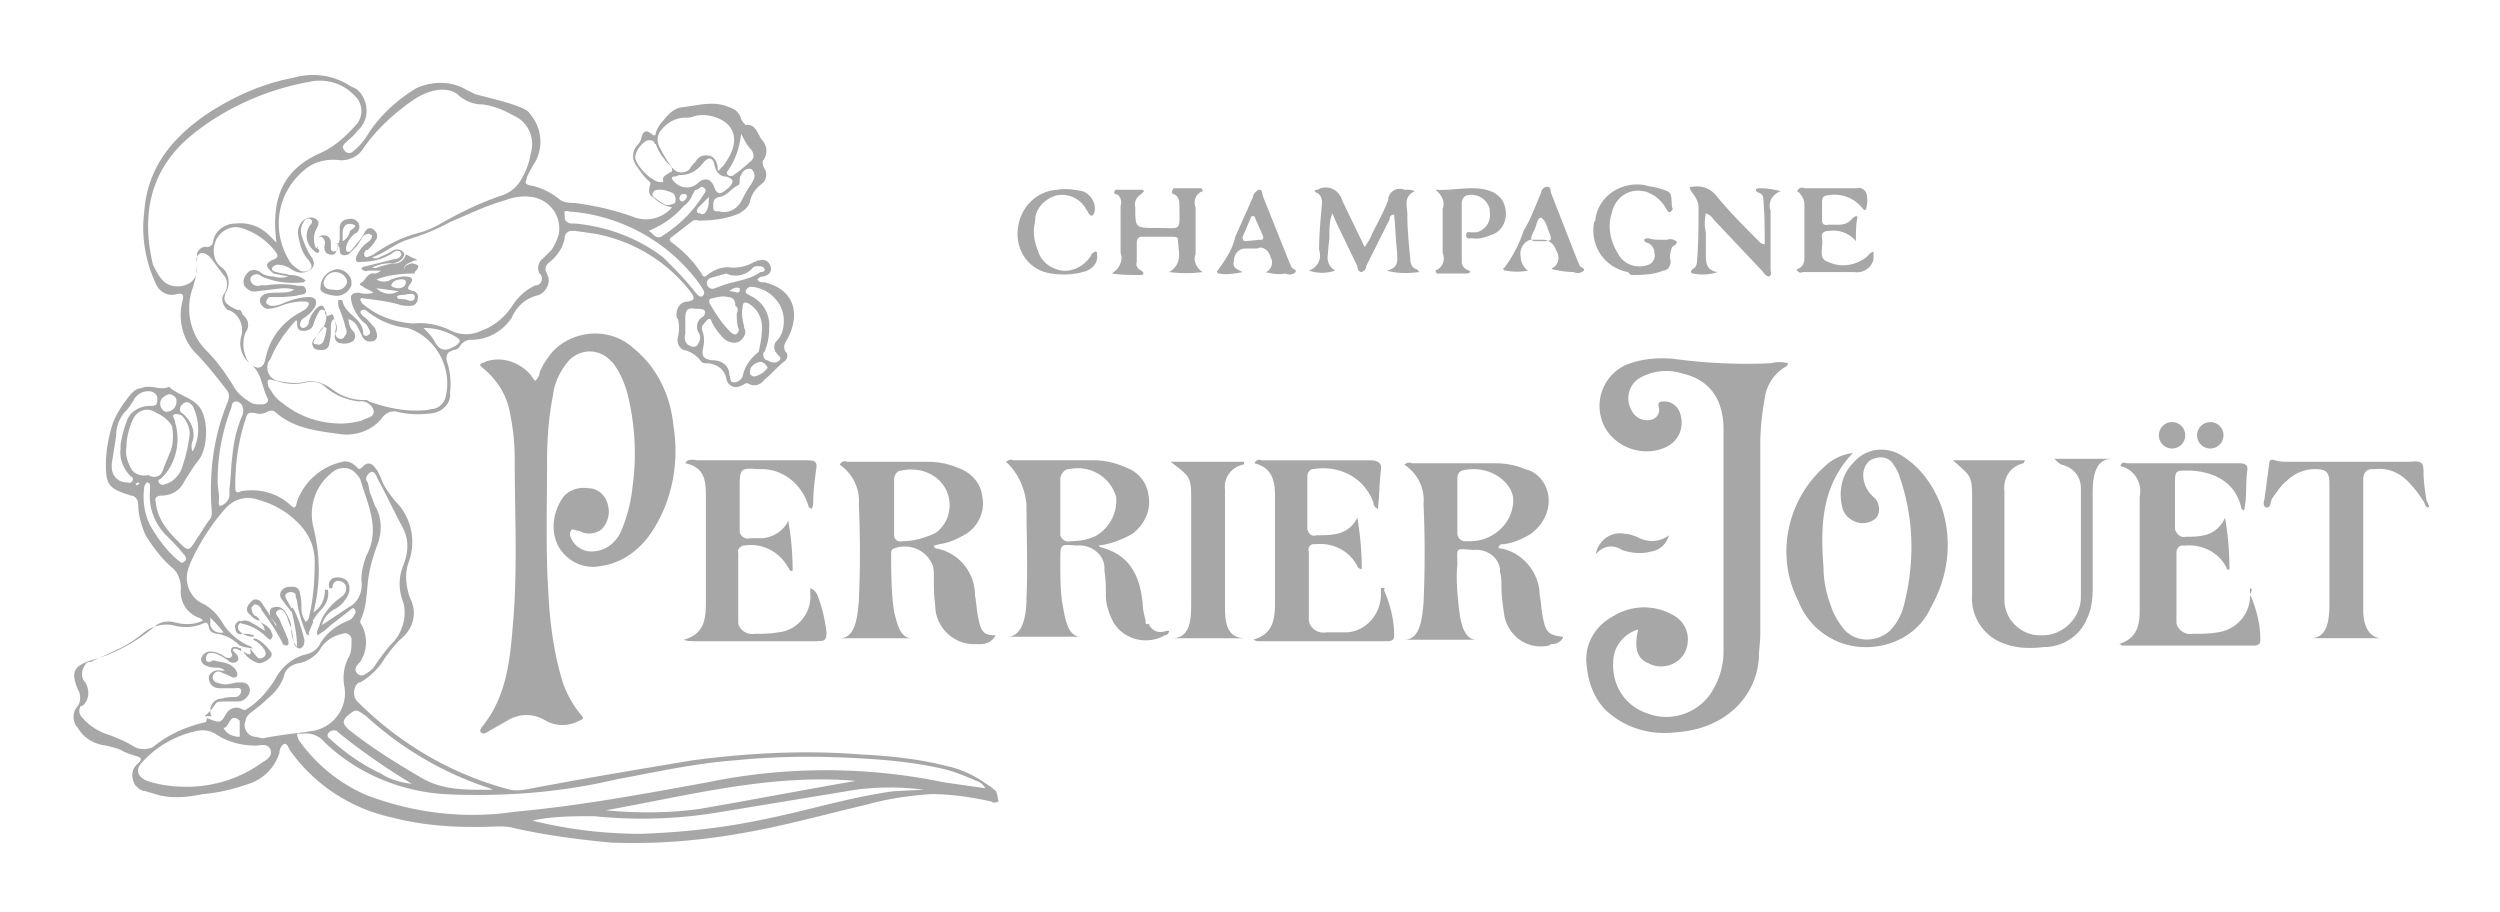 <svg xmlns="http://www.w3.org/2000/svg" id="perrier-jouet" viewBox="-5 -5 170 62" width="170" height="62" y="917"><style>.ost0 {fill: #a7a7a7;}
</style><title>perrier-jouet</title><path class="ost0" d="M62.6 48.7c-.1-.1-.2-.2-.4-.3-.8-.6-1.8-1.1-2.8-1.3-1.9-.5-3.9-.7-5.9-.8-3.8-.3-7.6-.1-11.4.4-3.6.6-7.2 1.2-10.9 1.9-.5.1-1 .2-1.5.1-3.9-1-7.5-3.1-10.4-6-.3-.3-.3-.9 0-1.2.1-.1.1-.1.2-.1.7-.4 1.3-1 1.7-1.7.3-.4.6-.8 1-1.2.9-.7 1.2-1.8.7-2.8-.3-.8-.4-1.7-.1-2.5.5-1.4.2-3-.9-4.1-.4-.5-.8-1-1-1.6-.1-.2-.2-.5-.4-.7-.2-.3-.5-.4-.8-.1s-.3.2-.5 0-.6-.4-.9-.3c-1.4.3-2.6 1.3-3.1 2.7-.1.5-.2.5-.5.2-.9-.8-2.1-1.1-3.3-.9-.4.2-.4 0-.4-.4 0-1.5.2-3 .7-4.5.1-.4.2-.5.7-.4.3.1.6 0 .8-.1.1-.1.4-.1.5 0 1.2 1.1 2.8 1.3 4.3 1.5 1.1.2 2.3-.2 3-1.1.2-.3.6-.5 1-.4.8.2 1.6.2 2.4.1.7-.1 1.3-.7 1.2-1.4.1-.7 0-1.5-.2-2.1-.1-.3 0-.6.2-.7.1 0 .2-.1.2-.1.2 0 .4-.1.5-.3.2-.3.5-.4.8-.4 1.1 0 2.1-.6 2.7-1.5.3-.7.9-1.3 1.7-1.5.5-.1.9-.7.8-1.2 0-.1-.1-.2-.1-.3-.2-.3-.1-.6.2-.8.5-.4.9-1 1-1.6 0-.3.2-.5.5-.5h.2l1.4.2c2.6.5 4.9 1.9 6.5 4 .2.3.3.5-.2.6-.5 0-.8.4-.8.9 0 .1 0 .2.1.3.1.4.1.8 0 1.2-.1.4.1.8.4.9.5.1.9.4 1.2.8.1.1.2.1.3.1.7 0 1.3.4 1.4 1.1.1.4.5.6.8.5.1 0 .2-.1.3-.1.1-.1.3-.2.4-.1.4.2.8.1 1.1-.3.5-.4.8-.8 1.3-1.2.2-.1.3-.4.2-.6l-.1-.1c-.1-.2-.1-.4 0-.6 1.1-1.8.7-3.6-1.4-4.1-.2 0-.4 0-.5-.2.1-.1.2-.2.4-.2.4-.1.6-.3.5-.7-.1-.3-.4-.5-.7-.4h-.1c-.1 0-.2.1-.3.1-.5.3-1 .4-1.5.4-.6-.1-1.2.1-1.7.5-.2.2-.3.1-.4-.1-.5-.8-1.2-1.5-2-2.1-.2-.1-.2-.3 0-.4.4-.3.9-.7 1.3-1 .1-.1.3-.2.5-.1.9 0 1.9-.1 2.8-.5.3-.2.6-.4.7-.8.1-.5.4-.9.8-1.2.3-.2.4-.7.2-1-.1-.2-.2-.4-.1-.6.3-.4.3-1-.1-1.4-.3-.4-.4-1.1-1.1-1-.1-.1-.2-.2-.3-.4-.1-.4-.4-.7-.8-.8-1.1-.5-2.2-.1-3.3 0-.5.1-.9.5-1.2.9-.2.2-.4.5-.5.8 0 .2-.1.3-.3.1-.5-.4-.6 0-.7.3 0 .1-.1.3-.2.4-.4.4-.5 1-.1 1.5.2.3.4.6.7.9.1.1.3.2.2.4-.1.3-.1.7.2.8.4.4.8.6 1.3.7-.6.7-1.6 1-2.5.7-1.3-.5-2.7-.8-4.1-1-.3 0-.7 0-1-.2-.6-.5-1.4-.9-2.1-1-.3-.1-.3-.2-.2-.4 0-.2.3-.7.6-1.2.6-1.1.4-2.4-.4-3.3-.1-.2-.4-.3-.6-.4-1-.4-2-.6-3.1-.9l-.6-.3c-1-.6-2.3-.6-3.4-.1-1.3.8-2.4 1.8-3.2 3-.3.5-.6.9-1.1 1.3-.2.2-.5.1-.6-.1-.2-.2 0-.4.1-.5s.6-.5.8-.8c.8-.7.8-1.8.2-2.6-.2-.2-.3-.3-.6-.4-1.2-.8-2.6-1-4-.6-2.1.4-4.1 1.3-5.9 2.5-2.3 1.6-4 3.6-4.2 6.7-.2 1.6.1 3.3.8 4.8.2.5.8.9 1.4.7.5-.1.5.1.4.5-.3 1.2 0 2.5.8 3.4.8.8 1.5 1.7 2.2 2.6.2.2.2.5.1.8-1 2.4-1.3 4.9-1.1 7.5 0 .2 0 .4-.2.6-.3.4-.5.8-.8 1.2-.6 1-.6.9-1.4.1-.7-.7-1.3-1.5-1.4-2.5-.1-.3 0-.5.4-.5.6 0 1.2-.3 1.5-.9.3-.5.6-1 1-1.5.7-.9.7-3.1-.1-3.8-.5-.5-1.4-.7-1.9-1.2-.6.3-1.3-.2-1.9.1-.3 0-.5.2-.7.4-.5.6-.9 1.2-1.2 1.9-.3.9-.5 1.9-.5 2.9 0 1.3.2 1.6 1.4 2l.3.1c.3 0 .5.3.5.6 0 .7.2 1.4.5 2.1.5.8 1.1 1.6 1.8 2.2.4.3.6.9.6 1.4-.1.9.4 1.7 1.2 2 .1 0 .2.1.3.2-.6.3-1.3.3-2 .1-.5-.1-1 0-1.4.4-1.2 1-2.7 1.8-4.2 2.2-1.2.4-1.4.8-.9 2 .2.3.2.8 0 1.1-.4.4-.4 1.1 0 1.5.4.7 1.1 1.1 1.9 1.2.4.1.9.2 1.2.4.2.1.5.2.8.3.4.1.5.2.2.5-.5.4-.5 1-.2 1.5.2.2.4.4.7.4.3.1.7.2 1 .3 1 .2 1.9.1 2.9-.1 1.2-.1 2.3-.4 3.4-.8.9-.4 1.5-1.1 1.8-2 0-.2.1-.5.3-.6.2-.1.3.2.4.4 1.7 2.4 4.2 4 7 4.6 2.3.6 4.7.7 7.1.6.4 0 .8 0 1.1.1 2.2.5 4.5.8 6.7 1 2.9.1 5.7-.1 8.6-.6 3-.5 5.8-1.3 8.8-2 1.4-.4 2.9-.6 4.3-.7 1.4 0 2.7.2 4.1.5.1.1.3.1.5 0-.1-.5-.1-.7-.3-.8zm-42.7-5c2.4 2.2 5.3 3.9 8.4 4.9l.2.1c-1.7 0-3.4.1-5-.9-1.7-1-3.3-2-4.8-3.2-.3-.3-.5-.5-.1-.9.6-.5.6-.5 1.3 0zm3.1 4.6c-.8-.1-1.5-.3-2.1-.7-1.3-.6-2.4-1.4-3.4-2.3-.1-.1-.3-.2-.2-.4.1-.2.4-.3.6-.2l.1.1c1.6 1.3 3.2 2.4 5 3.5zm-2.8-21.2c.3-.1.4.3.5.5.6 1.1 1.1 2.2 1.7 3.3.2.4.3.8.3 1.2 0 .5-.1.9-.3 1.4-.3.8-.3 1.6 0 2.4.3.9 0 2-.6 2.7-.5.5-1 1.2-1.4 1.8l-.2.2c-.3.2-.6.5-.9.2s0-.6.2-.8c.5-.8.5-1.7.1-2.5-.1-.1-.1-.2-.1-.3.5-1 .4-2.1.6-3.2.1-.6.3-1.2.5-1.8.4-.9.4-2-.1-2.8-.1-.3-.2-.5-.3-.8-.1-.2-.1-.5-.2-.8-.2-.2-.1-.5.2-.7zm-.6-3.5c-.4.1-.9.2-1.4.2-1.5 0-2.9-.5-4-1.4-.3-.2-.6-.5-.8-.9-.2-.2-.2-.4-.2-.6.1-.2.4 0 .6 0 .6.2 1.3.3 2 .1.5-.1 1 0 1.3.3.7.6 1.5.9 2.3 1 .4-.1.9.2 1 .6.1.5-.5.5-.8.7zm5.7-1.6c-.1.4-.4.7-.8.8-.2 0-.4.1-.7.1-1.3.1-2.6-.2-3.7-.6-.1-.1-.2-.1-.4-.1-.8 0-1.6-.3-2.2-.8-.6-.4-1.3-.6-1.9-.4-.6.1-1.2 0-1.7-.1s-.8-.6-.7-1.1c0-.1.1-.3.2-.4.4-1 1-1.8 1.7-2.6.1 0 .1 0 .1.1v.1c0 .3.1.5.4.5.3 0 .6-.1.7-.4.1-.3.2-.6.4-.9 0-.1.2-.2.3-.1.1 0 .2.1.2.3 0 .4-.1.7-.3 1-.2.2-.3.4-.5.6-.2.2-.2.4-.1.6.1.2.4.2.6.2.3 0 .5-.2.5-.5.1-.3.1-.7.1-1 0-.2 0-.5.2-.6.2.3.3.7.1 1-.1.2 0 .5.2.6.3.1.7.1 1-.1.2-.2.2-.5 0-.7-.2-.2-.3-.5-.3-.8.3.1.5.3.6.5l.3.6c.1.3.4.5.7.4h.1c.4-.2.2-.6.1-.9-.3-.3-.5-.6-.8-.8-.1-.1-.3-.3-.1-.4s.3 0 .4.1c.8.6 1.7 1 2.7 1.1 1.9.6 3.1 2.7 2.6 4.7zm-14.1-5.9c-.2-.1-.5-.2-.7-.4-.2-.1-.3-.4-.2-.6V15c.4-.6.3-1.4-.2-1.8-.6-.4-.7-1.2-.4-1.9.3-.6 1-1 1.7-.8 1 .3 1.8.9 2.4 1.7.1.2.1.3-.1.4-.7.3-.7.5-.1 1l1 .2c-.3.1-.7.1-1 0-.3 0-.7-.1-.9-.3-.3-.2-.7-.2-.9.1-.2.2-.3.5-.2.8.2.3.5.5.9.4l1.7-.2c.3 0 .5 0 .8.1-.3.2-.7.2-1.1.2-.3 0-.6 0-.9.1-.2.1-.4.3-.3.6.1.2.3.4.5.4.3 0 .6-.1.9-.2.5-.2 1-.3 1.5-.3.1 0 .3 0 .4.1 0 .2-.1.3-.2.4-.1.1-.2.1-.3.2-1.2.6-2.1 1.7-2.4 3-.1.3-.1.8-.6.8-.4-.1-.7-.4-.8-.8-.2-.5-.2-1.1 0-1.6.3-.4.2-.9-.2-1.2-.1-.3-.2-.4-.3-.3zm5-3.6c-.3-.4-.5-.9-.7-1.5-.1-.4 0-.7.2-1 .1-.1.3-.2.4-.1.2.1.1.3 0 .4-.4.5-.3 1.3.2 1.7.1.1.2.2.3.2.2-.1.1-.2 0-.3v-.3c0-.2 0-.5.2-.5s.3.3.3.4-.2.7.3.8.4-.2.6-.5l-.1-.1h.4v-.9c0-.2.1-.4.2-.5.2-.1.4-.1.6 0 .2.1-.2.3-.3.4-.1.5-.5.8-1 .9h.2c0 .1.1.2.1.4 0 .4.3.4.6.3l.6-.6c.1-.2.2-.3.3-.5.1-.2.3-.3.5-.3l.2.1c0 .2-.1.3-.2.4-.3.2-.6.5-.8.9-.2.4-.1.6.3.5.8 0 1.5-.2 2.1-.6.1-.1.3-.2.5-.1l.1.2c-.1.2-.2.3-.4.3l-2 .5c-.1 0-.4.1-.3.2s.3.2.4.1h.9c-.1.1-.3.2-.4.2-.5-.1-.6.4-.9.6s0 .2.1.3.4.2.7.4c-.3.1-.7.1-1 0-.5 0-.6.2-.5.6.1.5.4 1 .8 1.4.2.1.3.3.4.5.1.2.1.3-.1.4-.1.1-.3 0-.3-.1v-.1c-.1-1-1.2-1.2-1.4-2.1 0-.1-.1-.1-.2-.1H18v.4c.2.5.4 1 .5 1.5.1.2.1.4-.1.6 0 .1-.2.2-.4.1s-.2-.3-.2-.5c.1-.3 0-.6-.1-.9 0-.1-.1-.3-.2-.2-.4.2-.4-.1-.4-.3-.1-.4-.3-.4-.6-.1-.2.2-.4.5-.5.9 0 .2-.2.4-.4.4-.1 0-.2-.1-.2-.2 0-.2.1-.4.3-.5.3-.2.5-.4.7-.7.2-.4.1-.7-.4-.7-.6 0-1.2.2-1.7.4-.2.1-.5.2-.8.2-.2 0-.3-.1-.4-.2 0-.2.1-.3.2-.4h.2c.6 0 1.1 0 1.7-.1.2-.1.7 0 .6-.4s-.4-.2-.7-.3c-.7-.1-1.3-.1-2 0h-.4c-.2.1-.5 0-.6-.2-.1-.1-.1-.3 0-.4.2-.2.5-.2.7 0 .9.4 1.9.5 2.8.4.1 0 .1-.1.2-.1-.3-.3-.7-.4-1.1-.4-.3-.1-.6-.1-.9-.2-.1 0-.3-.1-.3-.2v-.1c.1-.1.2-.2.4-.2.3 0 .6.1.9.3.3.2.6.3 1 .2.5-.2.7-.5.4-1zm5.9 2.1c-.2 0-.5-.1-.5-.2.1-.3.4-.4.7-.4.1 0 .3 0 .3.2s-.2.4-.5.4zm.6.4c.2 0 .5-.1.5.2s-.3.3-.5.2-.7 0-.7-.2.5-.1.7-.2zm-.6-.2c-.5.3-1.1.2-1.5-.2l1.5.2zm-4.9 2.5c0 .3-.1.6-.2.9-.1.2-.3.3-.5.2h-.1c-.2-.1 0-.3.1-.5.2-.3.3-.5.5-.7l.2.1zm8.8 1.2c-.5.3-1 .5-1.4-.2-.2-.4-.5-.7-.8-1 .8 0 1.5.2 2.2.6.3.2.4.3 0 .6zm20.3 2.1c-.1 0-.3-.1-.3-.2v-.1c0-.4.3-.6.7-.7.2 0 .4.2.5.4-.2.3-.5.5-.9.6zm2-3.8c0 .5-.1 1-.5 1.4-.2.2-.2.6 0 .8.1.2.4.3.2.5s-.5.2-.8 0c-.2 0-.3-.2-.3-.4 0-.1 0-.1.1-.2.2-.5.3-1 .3-1.5.1-1-.4-1.9-1.3-2.3-.1-.1-.3-.1-.3-.3.1-.2.2-.3.4-.3 1.2.1 2.2 1.1 2.2 2.3zm-5-2.9c.4-.1.7-.2 1.1-.3.6.3 1.4.1 1.8-.4.1-.1.2-.1.4-.1.1 0 .3 0 .4.2 0 .2-.2.2-.3.2-.8.6-1.9.6-2.8 1-.1 0-.2.1-.3.1-.2.1-.4 0-.5-.2-.1-.2 0-.4.2-.5zm1.8 2.4c0 .3 0 .7.1 1 .1.1 0 .3-.1.4-.1.1-.3 0-.4-.1-.6-.6-1-1.2-1.4-1.9-.1-.1-.1-.3 0-.4h.1c.4-.1.8-.2 1.1-.1.3 0 .5.2.5.5v.1c.2.1.2.3.1.5zm-.5-1.5c.2-.2.5-.3.7-.2v.2c-.1.2-.3 0-.7 0zm-1.2 2.1c.2.4.5.8.8 1.1.3.3.8.4 1.1.2.3-.2.5-.6.3-.9v-.1c-.1-.4-.2-.9-.1-1.3 0-.4.2-.4.5-.2.6.4.9 1.1.8 1.9 0 .3-.1.8-.2 1.3l-.1.1c-.5.4-.9 1-1 1.6-.1.2-.3.4-.6.4s-.2-.3-.3-.5c0-.6-.5-1-1.1-1h-.1c-.5-.1-.7-.2-.6-.8.1-.4.1-.7 0-1.1-.1-.2-.1-.4 0-.5.3-.4.5-.6.6-.2zm-.5-.8c.1.2 0 .4-.2.5-.3.2-.4.7-.2 1 .2.3.1.6-.1.9-.1.1-.4.1-.5 0-.3-.1-.4-.5-.3-.8v-1c0-.6.1-.8.7-.7.2 0 .5 0 .6.1zm.1-6.7c-.1.2-.3.2-.4.1h-.1c-.2-.1-.1-.3 0-.4l.7-.7c0 .4 0 .7-.2 1zm0-2.2c-.2 0-.4.1-.6.3-.5.4-1.2.3-1.6-.2-.2-.2-.1-.3.1-.3.1 0 .2-.1.4-.1.6 0 1.1-.3 1.5-.8.4-.5.7-.4.8.2.1.4.4.7.7.7.2 0 .6.2.5.4-.1.3-.4.5-.7.7-.2.1-.4 0-.5-.3-.1-.3-.3-.6-.6-.6zm-1.3 1.2c0 .1-.2.3-.3.3-.1 0-.2-.1-.2-.2s.1-.3.2-.3h.1c.1 0 .2 0 .2.1v.1zm4.4-.9c-.3.4-.5.8-.7 1.2-.3.5-.8.8-1.4.7-.2-.1-.5.1-.5-.3s0-.6.4-.7c.6-.1.8-.6 1.3-.8.1-.1.1-.2.1-.3 0-.1 0-.3.1-.4.1-.3.4-.5.7-.4.2.2.3.5.1.8l-.1.2zm-.7-3.4c.2.4.4.8.7 1.1.2.3.2.6-.1.8-.3.3-.7.6-1.1.9-.1.1-.3.1-.4 0-.1-.1-.1-.2 0-.3.5-.7.8-1.6.9-2.5zM40 3.8c.4-.5 1-.8 1.6-.8.2 0 .4 0 .6-.1.4-.1.8-.1 1.2 0 1.6.4 2 1.7.9 3.2-.1.2-.3.3-.4.5-.1 0-.1-.1-.1-.2 0-.3-.2-.7-.5-.8-.4-.1-.8 0-1 .4-.2.2-.3.3-.4.5-.3.3-.8.3-1.1 0l-.1-.1c-.3-.4-.6-.9-.8-1.3-.3-.5-.2-1 .1-1.3zm-1.8 1.8c.1-.4.3-.7.7-1 .2-.1.5-.1.6.1 0 0 0 .1.1.1.2.6.6 1.1 1 1.5.1.1.1.2.1.3 0 0 0 .1-.1.1-.3.2-.6.3-.5.6 0 .2-.2 0-.2.1-.7-.1-1.8-1.3-1.7-1.8zm2 3.3c-.2-.1-.5-.3-.6-.4-.2-.1-.3-.3-.2-.4.1-.2.3-.2.5-.2.3 0 .5.1.8.2.2.1.3.4.2.7-.2.1-.5.2-.7.1zm1.3.1c.3-.2.5-.5.6-.8.1-.1.1-.3.3-.3.2-.1.3-.3.5-.1s0 .3-.1.5c-.7 1.1-1.6 2-2.7 2.7-.5.4-.7-.2-1-.3 1-.4 1.8-1 2.4-1.7zm-7.6.4c3.5.3 6.8 2.2 8.8 5.1.1.2.3.4.1.6s-.4-.1-.5-.2c-.7-.9-1.4-1.6-2.2-2.4-1.7-1.3-3.8-2.1-6-2.3h-.2c-.3 0-.5-.2-.5-.4v-.2c-.1-.4.2-.2.5-.2zm-2.7-1c1.2.2 2 1.3 1.8 2.5-.1.4-.3.8-.5 1.1l-.6.6c-.3.2-.4.7-.2 1 .2.2.2.5 0 .7-.1.1-.2.1-.3.1-.6.3-1.1.7-1.5 1.3-.5.8-1.3 1.5-2.2 1.8-.6.3-1.4.3-2 0-.8-.4-1.7-.6-2.6-.5-1.3-.1-2.5-.5-3.5-1.4l-.1-.2c0-.2.2-.1.3-.1.8.1 1.6.2 2.3.4.3.1.5.1.8.1.3 0 .5-.2.5-.5.1-.2-.1-.5-.3-.5-.3-.1-.5-.1-.2-.5s0-.5-.4-.5c-.3 0-.6.1-.9.2-.3.2-.7.2-1 0 .8-.3 1.7-.4 2.6-.4v-.2H23c-.2 0-.5 0-.5-.2s.3-.3.5-.4l.3-.2c-.4 0-.7.1-1 .3-.6.3-1.3.4-2 .3.4-.2.8-.3 1.3-.3.4 0 .8-.2.9-.6-.1-.3-.4-.4-.7-.3-.1 0-.1.1-.2.1-.3.2-.6.3-.8.4-.2.1-.3.1-.5 0 .9-.3 1.5-.9 2.4-1.2 1-.3 2-.7 2.9-1.2 1.2-.5 2.4-1.1 3.8-1.5.5-.2 1.2-.3 1.8-.2zM19.7 5.1c.9-1.3 2.1-2.4 3.4-3.3.6-.4 1.3-.7 2-.7.4 0 .8.1 1.1.4.5.4 1 .6 1.6.6.8.1 1.5.4 2.2.8.9.4 1.4 1.5 1.1 2.5-.1.6-.3 1.2-.6 1.7-.3.6-.8 1-1.4 1.2-1.5.5-2.9 1.2-4.3 2-.4.2-.8.4-1.2.5-1.2.3-2.2.8-3.2 1.5l-.2.1c-.1 0-.3.2-.4 0-.1-.1 0-.3.1-.4h.1c.2-.2.4-.4.5-.6.2-.2.2-.5 0-.7l-.1-.1c-.3-.2-.5 0-.6.2-.2.4-.5.7-.8 1.1-.1.1-.2.3-.4.2-.1-.1-.1-.3 0-.5.1-.3.3-.5.5-.7.3-.1.4-.4.3-.7-.1-.2-.4-.4-.7-.3-.3 0-.6.2-.6.6v.7c0 .2-.1.4-.1.6 0 .2-.2.3-.3.3-.2 0-.2-.2-.2-.3v-.3c0-.3-.2-.5-.5-.5-.4 0-.4.3-.4.6 0 .1 0 .2-.1.3-.2-.4-.2-.9 0-1.3.1-.2.3-.5 0-.7-.3-.2-.6-.1-.9.1-.3.3-.4.7-.3 1.1.1.6.3 1.2.7 1.6.1.2.3.4.1.6-.2.2-.5.2-.7.1-.3-.2-.6-.4-.8-.8-1.2-2.1-.7-4.7 1.3-6.2.7-.5 1.5-.6 2.3-.5.6 0 1.2-.3 1.5-.8zm-13.6 9c-.3-.3-.5-.7-.7-1.1-.8-3.4-.2-6.4 2.5-8.7 2.4-2 5.4-3.3 8.5-3.8 1.1-.1 2.1.3 2.8 1.1.5.5.5 1.4 0 1.9-.7.8-1.5 1.5-2.4 1.9-2.5 1.1-3.4 3-3 6.1l-.5-.5c-.6-.6-1.4-.9-2.3-.8-.7 0-1.4.5-1.5 1.2 0 .2-.2.4-.4.4-.3-.1-.7.2-.7.5V13.2c0 .5-.2.9-.6 1.1-.6.3-1.3.2-1.7-.2zM9 18.8c-1.1-1.1-1.4-2.8-.9-4.2.2-.6.3-1.2.3-1.8-.1-.2 0-.5.3-.6.2 0 .4.1.6.3l.9 1.2c.3.3.3.8.1 1.2-.3.3-.2.8.1 1.1.1.1.1.1.2.1.7.3 1 1.1.8 1.8-.2.7.1 1.5.7 1.9.7.6.7 1.5 1.1 2.3.1.2-.1.4-.4.4-.2 0-.5 0-.7-.1-.5-.3-.9-.6-1.2-1.1-.6-1-1.2-1.8-1.9-2.5zm.8 8.9c0-1.7.3-3.3.9-4.9.1-.2 0-.5.4-.5.4.1.5.5.4.9-.4.9-.6 1.8-.7 2.8-.1.8-.1 1.5-.2 2.3v.4c0 .3-.3.6-.6.7-.2 0-.1-.4-.1-.6s-.1-.7-.1-1.1zM7.3 27c-.2.4-.6.8-1 .9-.2.1-.4.1-.5-.1-.1-.2.1-.2.2-.3 1-1 1.3-2.5.9-3.8 0-.2-.2-.4-.1-.5.2-.1.5 0 .6.1.3.3.5.8.5 1.2-.1.9-.3 1.7-.6 2.5zm.1-4.5c.2-.2.4-.2.6 0l.1.1c.5 1 .5 2.2 0 3.1-.1-.2-.1-.5 0-.7.2-.7-.1-1.4-.7-1.9-.2-.1-.2-.3-.1-.5l.1-.1zm-.9-.7c.2 0 .5.2.5.4v.1c0 .4-.3.7-.7.7-.2 0-.4-.3-.4-.5v-.1c0-.3.3-.5.6-.6zM4 27.7c-.1.2-.3.1-.4.1-.6 0-1-.5-1-1v-.3c.1-.6.2-1.2.3-1.9 0-.7.3-1.3.7-1.7.2-.2.3-.4.5-.7.2-.4.6-.6 1-.6.3 0 .6.2.6.5v.1c0 .4-.2.4-.5.4-.7 0-1.4.4-1.6 1.1-.2.5-.3 1-.4 1.5v.3c-.1.7.2 1.4.7 1.9.1 0 .2.2.1.3zm.3.3l-.1-.1.2-.1.1.1-.2.1zM4 27c-.3-.5-.5-1-.4-1.6 0-.7.2-1.4.5-2 .3-.5.9-.7 1.4-.4.1 0 .1.1.2.1.4.2.8.5 1 .9.1.6.1 1.3-.2 1.9-.1.3-.3.7-.4 1-.1.4-.4.6-.8.5-.1 0-.2-.1-.2-.1-.4.1-.8 0-1.1-.3zm3.1 6.1c-.8-.7-1.4-1.5-1.9-2.4-.4-.8-.5-1.7-.4-2.5 0-.2.1-.3.2-.4.1 0 .2.1.2.2v.4c-.1 1.1.3 2.2 1.1 3 .4.4.8.8 1.2 1.3.2.2.2.4 0 .5-.2.2-.3-.1-.4-.1zM4 45.7c-.5-.3-1-.5-1.5-.7-.7-.2-1.4-.6-1.9-1.2-.2-.2-.3-.5-.1-.8h.1c.5-.4.5-1.1.2-1.6-.3-.3-.3-.8 0-1.2 0-.1.2-.2.4-.2.6-.3 1.1-.5 1.7-.8.7-.3 1.3-.7 1.9-1.2.5-.4 1.2-.6 1.9-.5.7.2 1.4.2 2.1-.1.2-.1.3-.1.4.2 0 .3.3.5.6.5.6.1 1.1.4 1.5.8l.3.1.6.1c-.1-.1-.2-.2-.3-.2-.7-.3-1.4-.9-1.8-1.6-.3-.5-.7-.9-1.2-1.2-1-.4-1.4-1.5-1.1-2.4 0-.1.1-.2.1-.3.6-1.4 1.5-2.8 2.5-3.9.6-.6 1.4-.8 2.2-.5 1.1.3 2.1.9 2.9 1.8.6.7.9 1.5.9 2.4 0 1.3-.1 2.6-.4 3.8 0 .1-.1.2-.2.3-.2-.3-.3-.6-.3-.9 0-.3 0-.7-.1-1 0-.3-.2-.5-.5-.5s-.5 0-.7.2c-.2.2-.2.5 0 .7.2.3.4.5.6.8l.1-.1-.4-.7c-.1-.2-.2-.4.1-.5.2-.1.4 0 .5.1v.1c0 .1.1.3.1.4.1.7.3 1.4.6 2.1 0 .1.1.2.2.2V38c.1-.2.2-.5.3-.7-.1-.2-.1-.4 0-.6.5-1.9.5-3.9 0-5.9-.3-1.3.1-2.7 1.2-3.6.5-.5 1.3-.5 1.7 0 .1.1.2.2.3.4.5 1.7 1.4 3.4.4 5.2-.2.6-.4 1.3-.3 1.9 0 .7-.3 1.3-.9 1.6l-1.8 1.2c.1-.5.5-.9.9-1.1.4-.2.7-.6.9-1 .1-.3.1-.6-.1-.9-.2-.2-.6-.3-.9-.2-.3.1-.4.4-.3.7h.2c0-.2.1-.5.4-.5.2 0 .4.1.5.3.1.3 0 .6-.3.8-.7.5-1.3 1.2-1.5 2-.1.2-.2.4-.1.6.3-.2.6-.4.9-.7.4-.3.9-.7 1.3-1 .1-.1.2-.2.3-.1.1.1.1.3 0 .4-.1.2-.2.3-.4.4-.8.3-1.6.9-2 1.7-.2.3-.5.5-.9.6-.9.2-1.7.9-2.1 1.7-.5.8-1.1 1.5-1.9 2-.1.1-.2.1-.4 0-.4-.2-.8 0-1 .3-.4.7-.4.7-1.4.3h.1l-.1.3c-1.3.3-2.5.8-3.6 1.7-.4.2-1 .2-1.4-.1zM9.3 37c.3.3.6.6.9 1-.4.1-.8-.1-.9-.5V37zm2 7v1.1c-.5 0-.9-.2-1.1-.6.4 0 .4-1.1 1.1-.5zm1.6 2.8c-1.5 1.1-3.3 1.7-5.2 1.7-.9 0-1.8-.1-2.7-.4-.7-.3-.8-.8-.3-1.3 1-1.1 2.3-1.8 3.7-2.1.5-.1 1 0 1.4.3.8.5 1.7.7 2.6.7.3 0 .8-.2 1 .3.1.3-.1.6-.5.8zm0-1.6c-.2 0-.4-.1-.6-.1a.8.8 0 0 1-.6-1.1c0-.2.2-.4.3-.5.4-.3.8-.6 1.2-1 .5-.4.9-.9 1.1-1.5.1-.5.5-.8 1-.9.6-.1 1.2-.5 1.5-1 .3-.5.9-.9 1.5-1 .2-.1.5 0 .6.3v.2c0 .4 0 .8-.2 1.1-.3.6-.4 1.2-.3 1.9.3 1.4-.6 2.8-2.1 3.1-.2 0-.5.1-.7.1-.8.1-1.7.2-2.7.4zm42.9 3.6c-3 .4-5.8 1.3-8.8 1.9-2.8.6-5.6.9-8.4 1-2.5 0-5-.3-7.4-.9 1.4-.3 2.8-.3 4.2-.3 2.9.3 5.8.2 8.7-.3l9.1-1.5c1.5-.2 3.1-.2 4.6 0l-2 .1zm-19.6 1.3c5.6-1 11.2-2.5 17-2-3.5.6-7.1 1.3-10.6 1.9-2.1.3-4.3.3-6.4.1zm23-1.9c-5.3-1.1-10.8-1.1-16.1 0-4.4.8-8.7 1.6-13.1 2-3.4.5-6.8.1-10-1.1-1.9-.8-3.5-2.1-4.7-3.8l-.1-.3c0-.2.2-.1.3-.1.6-.1 1.2.1 1.6.6 2.2 2.1 5.1 3.3 8.1 3.5 3.9.2 7.9-.1 11.7-1 2.7-.5 5.4-1.1 8.1-1.3 3-.3 6-.3 9-.1 1.7.1 3.5.3 5.2.7.8.2 1.5.5 2.2.8.3.1.5.3.6.5l-2.8-.4zM9.4 43.9z"/><path class="ost0" d="M34.4 31.1c.5.3 1.1.2 1.5-.1.5-.5.6-1.2.4-1.8-.2-.6-.7-1-1.3-1-.6-.1-1.3.1-1.7.6-.7 1-.9 2.3-.3 3.4.6 1 1.7 1.5 2.8 1.3 1.5-.2 2.7-1.1 3.5-2.3 1.4-2.1 1.9-4.7 1.5-7.2-.2-2.1-1.1-4-2.7-5.3-1.6-1.5-4.2-1.3-5.6.3-.3.4-.6.8-.8 1.3 0 .2-.1.4-.3.6-.1-.1-.2-.2-.3-.4-.8-.9-2-1.3-3.1-.9-.1.1-.6.1-.2.4 1 .8 1.7 1.9 1.9 3.2.2 1 .3 2 .3 3 0 3.7.2 7.3-.1 11-.2 2.5-.4 5.1-2.1 7.2-.1.1-.2.3-.1.4.1.1.3.1.4 0l1.4-.8c.8-.5 1.8-.5 2.6 0 .7.4 1.6.4 2.3 0 .3-.1.3-.2.1-.4-.5-.6-.9-1.3-1.2-2.1-.6-1.9-.9-4-1-6-.2-3-.1-6-.1-9 0-1.6.1-3.1.4-4.6.1-.9.5-1.7 1.1-2.4.8-.8 2-.8 2.8 0l.2.2c.5.7.8 1.4 1 2.2.5 2.1.6 4.2.3 6.3-.1 1-.4 2.1-.8 3-.4.8-1.1 1.3-2 1.3-.6 0-1.2-.4-1.4-1-.1-.2 0-.4.1-.5.2 0 .3.1.5.1zM116.6 19.7c-.4-.1-.8-.1-1.2 0-2.2.1-4.4 0-6.6-.3-1.1-.1-2.2 0-3.2.4-1.6.7-2.3 2.6-1.5 4.2.8 1.5 2.7 2.1 4.2 1.4.8-.4 1.2-1.2 1-2.1-.1-.6-.6-1-1.1-1-.3 0-.5 0-.4.4.1.3-.1.7-.4.8-.5.2-1.1 0-1.4-.5-.5-.8-.3-1.8.5-2.3l.2-.1c.8-.4 1.8-.5 2.7-.2 1.8.4 2.8 1.7 2.8 3.8v15.1c0 1-.3 2-.9 2.9-1 1.4-2.8 1.9-4.3 1.3-1.5-.5-2.4-1.9-2.3-3.5 0-1 .7-1.9 1.7-2.2-.3 1.2-.1 2 .7 2.3.9.5 2.1.1 2.5-.8.4-.9.1-1.9-.7-2.4-1.3-.8-2.9-.8-4.2 0-1.3.7-2 2-1.8 3.4.1 1.1.5 2.2 1.3 3 1.3 1.2 3 1.7 4.7 1.5 3.4-.2 5.5-2.4 5.7-5 0-.6.1-1.1.1-1.7V25.3c0-1.1.1-2.1.3-3.2.1-.9.7-1.8 1.5-2.2l.1-.2zM72.9 37.2c-.1-.4-.2-.8-.2-1.2-.2-1.9-.9-3.3-2.9-3.8l-.1-.1c.8-.1 1.6-.4 2.3-.8.8-.6 1.3-1.6 1.1-2.6-.1-.9-.7-1.6-1.5-1.9-.7-.3-1.4-.5-2.2-.5h-5.5c-.2-.1-.3 0-.5.1.8.7 1.3 1.8 1.4 2.9 0 2.2.1 4.2 0 6.4 0 1-.2 2.6-1.3 2.6h5c-1 0-1.1-1.5-1.3-2.5-.1-.9-.1-1.8-.1-2.7 0-1.1 0-1.1 1.1-1 .9-.1 1.8.5 1.9 1.4v.3c.1.6.1 1.2.1 1.7 0 .6.2 1.2.5 1.8.7 1.2 2.3 1.6 3.5.9.2 0 .3-.2.3-.3h-.2c-.5.2-1 0-1.2-.5-.2.1-.2 0-.2-.2zm-3.5-5.7c-.5.2-1 .3-1.6.3-.3.1-.6-.1-.7-.4V27.6c0-.3.2-.6.5-.7h.1c1.4-.3 2.8.5 3.2 1.9.1 1.1-.5 2.2-1.5 2.7zM99.9 36.9c-.1-.5-.1-1-.2-1.4 0-1.5-1.1-2.9-2.6-3.2-.1 0-.2 0-.2-.1.1-.2.2-.2.4-.2.7-.1 1.3-.4 1.8-.7.8-.6 1.3-1.5 1.2-2.5-.1-.9-.7-1.7-1.6-1.9-.7-.3-1.4-.4-2.1-.4H91c-.2-.1-.4 0-.5.1.9.6 1.4 1.6 1.3 2.7.1 2.2.1 4.5 0 6.7-.1 1-.2 2.5-1.3 2.5h4.9c-.9 0-1.1-1.3-1.2-2.2-.1-1-.2-1.9-.1-2.9 0-1.2-.2-1.1 1.1-1 .9-.1 1.7.5 1.8 1.3v.2c.1.3.1.7.1 1 0 .7.1 1.3.2 2 .3 1.4 1.6 2.3 3 2l.2-.1c.4 0 .7-.2.8-.5-1-.1-1.2-.3-1.4-1.4zm-5.3-5.1c-.3 0-.5-.3-.5-.5v-3.8c0-.2.1-.4.3-.5 1.2-.3 2.5.1 3.2 1.1.2.3.3.6.3.9 0 1.6-1.4 2.8-2.9 2.8h-.4zM61.5 36.9c-.1-.5-.1-.9-.2-1.4 0-1.6-1.1-2.9-2.6-3.2-.1 0-.2-.1-.2-.2l.4-.1c.7-.1 1.3-.4 1.8-.7.8-.5 1.3-1.5 1.1-2.5-.1-1-.8-1.7-1.7-2-.7-.3-1.4-.4-2.1-.4h-5.4c-.2-.1-.4 0-.5.2.9.6 1.4 1.7 1.3 2.7.1 2.2.1 4.4 0 6.6-.1 1-.2 2.5-1.3 2.5H57c-.8 0-1-1-1.2-1.8-.2-1.3-.2-2.7-.2-4 0-.2.1-.3.2-.3 1-.4 2.2.1 2.6 1.1.1.2.1.5.1.8 0 .7 0 1.3.1 2 0 1.4 1.2 2.6 2.6 2.6h.5c.4 0 .8-.2 1-.6-.8 0-1-.2-1.2-1.3zm-5.1-5.1c-.3.1-.6-.1-.6-.4V27.6c0-.3.2-.6.5-.6.9-.2 1.9 0 2.6.7.9.9.9 2.4 0 3.3-.1.1-.2.2-.4.3-.7.3-1.4.5-2.1.5zM124.5 26.1c-1.1-.8-2.6-.7-3.5.4-.8.8-1 2-.7 3.1.1.3.3.6.7.8.5.3 1.2.2 1.6-.2.3-.4.2-1.1-.2-1.4l-.1-.1c-.4-.4-.6-.9-.6-1.4 0-.5.3-1 .7-1.1.5-.2 1-.1 1.3.3.2.3.4.6.5 1 1 2.9 1 6 .2 8.9-.2.6-.5 1.1-.9 1.5-.9.8-2.3.8-3.1-.1-.4-.5-.7-1-.9-1.6-.3-.8-.5-1.7-.5-2.6-.2-2.7-.2-5.5 2-7.8-.7.1-1.4.4-1.9.9-2.6 2.3-3.4 6.1-1.8 9.2.7 1.8 2.4 3 4.3 3.1 2 .1 3.9-.9 4.7-2.7 1.2-2.1 1.5-4.6.7-6.9-.5-1.3-1.3-2.5-2.5-3.3zM41.6 26.5c1.4.3 1.4 1.3 1.4 2.4v6.9c0 1.1 0 2.3-1.5 2.7.2.1.5.1.7.1h8.4c.5 0 .6-.1.6-.6-.1-.9-.3-1.7-.6-2.5-.1-.2-.2-.4-.5-.5v.4c.1 1.3-.9 2.5-2.2 2.6-.5.1-1.1.1-1.6.1-.5.1-1.1-.3-1.1-.8v-4.7c-.1-.2.1-.4.3-.5h.1c1.2-.2 2.4.4 3 1.5.1.1.1.3.3.2 0-1.1-.1-2.3-.3-3.4-.3.7-1 1.1-1.7 1.2H46c-.3.1-.6-.1-.7-.4V28c0-1.1.1-1.2 1.2-1.1h.3c1.5 0 2.8 1.1 3.2 2.6l.2.1c.1-.2.1-.4.1-.5 0-.7.1-1.4.2-2.2.1-.5-.1-.6-.6-.6h-7.5c-.5-.1-.7 0-.8.2zM88.9 35v.2c.1 1.4-.9 2.7-2.3 2.8h-1.4c-.5.1-1.1-.2-1.2-.8v-4.7c-.1-.2.1-.5.3-.5h.2c1.2-.1 2.3.5 2.8 1.5 0 .1.2.2.3.2 0-1.2-.1-2.3-.3-3.5-.6 1.2-1.7 1.2-2.8 1.2-.3.1-.5-.1-.6-.4v-3.6c0-.3.2-.5.4-.5 1.8-.3 3.5.6 4.1 2.3 0 .2.1.3.3.4.1-.9.1-1.8.2-2.6.1-.5-.2-.7-.7-.7h-7.4c-.2-.1-.4 0-.5.2 1.2.3 1.4 1.2 1.4 2.2v7.1c0 1.1 0 2.3-1.5 2.7.1 0 .2.1.3.1h8.9c.2 0 .4-.1.4-.3v-.2c0-1-.3-2.1-.7-3 .1 0 .1-.2-.2-.1zM148 35v.3c.1 1.3-.8 2.5-2.2 2.7-.6.1-1.1.1-1.7.1-.5.1-1.1-.3-1.1-.8v-4.7c0-.2.1-.5.4-.5h.2c1.2-.1 2.3.5 2.8 1.5 0 .1.1.2.2.1 0-1.2-.1-2.4-.3-3.5-.2.5-.6.9-1.1 1.1-.5.2-1.1.2-1.6.2-.3.1-.6-.2-.7-.5v-3.2c0-.8.1-.8.8-.8h.3c1.6.1 3 .8 3.4 2.5 0 .1.1.2.2.2.2-.9.1-1.8.2-2.6.1-.5-.1-.6-.6-.6h-7.6c-.2-.1-.4 0-.4.2.9.2 1.5 1.1 1.3 2.1V36c0 1.1.1 2.3-1.4 2.8.1 0 .2.1.2.1h9c.2 0 .4-.1.4-.3v-.2c0-1-.3-2.1-.7-3 .2-.3.1-.4 0-.4zM135.2 26.6c.8.2 1.3.8 1.3 1.6v7.4c0 1.4-1.2 2.6-2.6 2.6h-.2c-1.3 0-2.4-1.1-2.4-2.4v-7.4c-.1-.9.4-1.7 1.3-1.9l.1-.2h-4.9c1.1 1 1.3 1 1.3 2.3v6.9c-.1 1.5.9 2.9 2.3 3.3.8.3 1.7.3 2.6.2 1.2 0 2.4-.7 2.9-1.9.3-.6.4-1.3.4-2v-6.5c0-1 .1-2.4 1.3-2.4h-3.9c.2.2.3.3.5.4zM160 29c-.1-.6-.2-1.3-.2-1.9s-.1-.8-.9-.7h-8.2c-.3 0-.7 0-1-.1-.3-.1-.4 0-.4.3-.1.7-.2 1.5-.3 2.2 0 .2-.2.6.1.7s.3-.4.4-.6c.3-.4.6-.9 1-1.2.5-.5 1.2-.8 1.9-.8.8 0 1 .2 1 1v7.9c0 1.1 0 2.6-1.3 2.6h4.9c-1 0-1.3-1-1.3-1.9v-8.9c0-.4.2-.7.6-.7h.2c.8-.1 1.6.2 2.2.8.4.4.8.9 1.1 1.4.1.1.1.4.3.4s-.1-.4-.1-.5zM78.3 36.3v-8c-.1-.8.4-1.5 1.2-1.7.1 0 .1-.1.1-.2h-5c1.3 1 1.4 1 1.4 2.5v7c0 1.1 0 2.5-1.3 2.5h5c-1.2 0-1.4-.9-1.4-2.1zM91.3 13.3c-.3-.1-.4-.4-.4-.7-.1-1-.2-2-.2-3 0-.6-.3-1.2.5-1.6-.2-.1-.4-.1-.7-.1a.8.8 0 0 0-1.1.6v.1c-.3.8-.7 1.5-1.1 2.3-.1.3-.3.6-.5.9l-1.5-3.1c-.2-.7-.8-1.1-1.5-.9l-.2.1c-.1 0-.2 0-.2.1l.1.1c.3.1.4.4.4.7-.1 1.1-.2 2.1-.2 3.2.2.6-.1 1.2-.7 1.4.6.2 1.2.2 1.8 0-.4-.2-.6-.7-.5-1.1 0-.4.1-.9.1-1.3 0-.5 0-1 .2-1.5l.3.7 1.4 2.9c0 .2.1.4.3.4.2-.1.3-.2.3-.4l1.6-3.2c0-.2.1-.3.3-.3.1.9.1 1.7.2 2.5 0 .5.2 1.1-.7 1.3.7.2 1.4.2 2.2.1 0 0-.1-.2-.2-.2zM74.5 13.5c.8.1 1.5.1 2.3 0-.4-.2-.7-.8-.5-1.2V9.1c-.2-.5.1-1 .5-1.1l-.1-.2h-1.9l-.1.2c0 .1 0 .2.1.2.3.1.4.4.4.7 0 1.9.2 1.6-1.5 1.6h-.1c-1.4 0-1.4 0-1.4-1.4-.1-.4.1-.7.4-.9l.2-.2c-.1-.1-.1-.1-.2-.1H71c-.1 0-.2 0-.2.1-.1.1 0 .2.1.2.3.1.4.5.3.8v3.2c.2.5-.1 1.1-.6 1.4.7.1 1.3.1 2 .1.2 0 .2-.2 0-.3-.2-.1-.4-.3-.3-.6v-1.3c0-.2.1-.4.3-.4h2.1c.2 0 .4 0 .4.2 0 .7.4 1.6-.6 2.2zM110.5 9.1c0 1.2 0 2.4-.1 3.6 0 .3-.1.5-.3.6-.1.1-.2.2 0 .3.6.1 1.1.1 1.7-.1-.8-.1-.8-.7-.8-1.2v-1.5c-.1-.4-.1-.8 0-1.3.2.1.4.2.5.4l3.4 3.6c.1.2.3.3.4.3.2-.1.1-.3.1-.5v-4c-.2-.5.1-1.1.7-1.3-.4-.1-.9-.2-1.4-.2-.1 0-.3 0-.3.1s.1.2.2.2c.2.1.3.2.3.4.1 1 .1 2.1.1 3.1-.2 0-.3-.1-.4-.2-1-1-2-2-2.9-3.1-.4-.5-1-.7-1.6-.6-.1 0-.2 0-.2.1l.1.2c.3.4.5.7.5 1.1zM117.7 8.9v3.7c0 .2-.1.5-.3.6-.1.1-.3.1-.2.2.1.1.2.2.4.1h3.5c.6.1 1.2-.3 1.3-.9v-.5l-.2.1-.3.3c-.8.6-1.8.7-2.6.3-.7-.2-.3-1-.4-1.6-.1-.4.2-.5.5-.5.7-.1 1.4.2 1.8.7 0-.5 0-1.1.1-1.6 0-.1 0-.1-.1-.1l-.2.1c-.5.7-1.2.4-1.8.5-.2 0-.3-.1-.3-.3V8.7c0-.2.1-.4.3-.4.9-.2 1.8.1 2.4.8.1.1.2.3.3.1.1-.4.1-.8 0-1.1-.1-.2-.4-.4-.6-.3h-3.6c-.2-.1-.4 0-.5.2.2.1.5.5.5.9zM105.9 13.7c.7 0 1.5 0 2.2-.3.3 0 .5-.3.5-.6v-.1c-.1-.3 0-.6.1-.9.1-.1.4-.2.3-.4-.2-.1-.4-.2-.6-.1h-.5c-.3 0-.5 0-.8-.1-.1 0-.2 0-.3.1 0 .1.1.2.2.2.3.1.5.4.5.7.1.3-.1.7-.4.8-.8.3-1.7 0-2.1-.8-.5-.8-.7-1.8-.4-2.7.2-1 1.1-1.7 2.1-1.5.2 0 .4.1.6.2.4.2.8.6 1 1 .1.1.1.3.3.2.1-.1.2-.2.1-.3-.1-1 .1-1-.9-1.3-.3-.1-.6-.1-.9-.2-1.5-.3-3.1.6-3.4 2.2 0 .1 0 .2-.1.3-.3 1.6.7 3.1 2.3 3.4l.2.2zM92.6 13.4l.1.2h2.1l.2-.1-.1-.1c-.3-.1-.5-.3-.5-.6v-4c0-.2.1-.4.3-.5.7-.2 1.4.2 1.6.9v.2c.1.6-.2 1.2-.9 1.4h-.3c-.2 0-.4-.1-.4.2s.3.2.4.2c.5.1 1-.1 1.5-.3.8-.4 1-1.4.6-2.2-.1-.2-.3-.4-.6-.6-1.3-.6-2.6-.1-4-.2.4.3.7.8.5 1.3v3c.2.5 0 1-.5 1.2zM81.4 12.5c.2.3.1.8-.3 1H81c.5.1.9.2 1.4.1.2.1.5.1.7-.1.1-.2-.3-.2-.3-.4l-.1-.2-1.8-4.5c-.1-.2 0-.5-.3-.5-.2.1-.4.3-.4.5L79 11.1c-.2.9-.7 1.6-1.2 2.3-.1.1 0 .2.1.2.5.1 1.1 0 1.6-.1-.4-.2-.7-.3-.6-.7 0-.5.3-.9.8-.9h.8c.3-.2.8.1.9.6zm-1.7-1.1c-.2 0-.2-.2-.2-.3l.6-1.4h.2c.2.5.4.9.6 1.4 0 .1 0 .2-.1.2h-.1l-1 .1zM102.4 13l-.1-.2-1.8-4.6c-.1-.2 0-.5-.3-.5-.2 0-.4.2-.4.4-.4.9-.7 1.8-1.2 2.6-.3.9-.7 1.7-1.3 2.5-.1 0-.1.1 0 .2h.1c.5.1 1 .1 1.5 0-.3-.2-.5-.6-.5-1-.1-.5.3-1.1.8-1.1h.7c.4 0 .8.3.9.7.3.4.2 1-.2 1.2l-.1.1c.5.1 1 .2 1.5.2.2.1.5.1.7-.1.1-.2-.3-.2-.3-.4zm-2.6-1.6c-.8 0-.8 0-.5-.7.2-.3.2-.9.5-.9.3.2.4.6.5.9.3.7.2.7-.5.7zM66.5 13.6c.7.1 1.4.1 2.1-.1.6-.1 1.1-.6 1-1.2 0-.1 0-.2-.1-.2l-.2.1c-.1.1-.1.2-.2.3-.4.6-1.2 1-1.9.9-.7-.1-1.4-.6-1.6-1.3-.2-.5-.3-.9-.3-1.4 0-.3.1-.6.1-.9.1-.7.7-1.3 1.4-1.5.8-.2 1.7.2 2.1 1 .1.1.1.2.2.3.1.1.2.1.3-.1.2-.6-.2-1.3-.8-1.5-.5-.1-1.1-.2-1.7-.1-1.5.1-2.6 1.3-2.7 2.8-.1 1.4.8 2.7 2.3 2.9z"/><path class="ost0" d="M105.3 32.4c.6.2 1.3.3 2 .1.6-.1 1-.5 1.2-1.1-.7.5-1.5.5-2.2.1-.3-.1-.5-.2-.8-.2-.9-.2-1.8.4-2 1.4.5-.6 1.2-.7 1.8-.3zM142.7 25.5c.5 0 .9-.4.9-.9s-.4-.9-.9-.9-.9.4-.9.9.4.9.9.9zM145.3 25.5c.5 0 .9-.4.9-.9s-.4-.9-.9-.9-.9.4-.9.9.4.9.9.9zM9.4 43.9zM18.3 11.7zM10.7 39.3c0 .1.2.2 0 .4-.2.1-.4 0-.5-.1-.3-.2-.6-.3-.9-.3-.3 0-.5.2-.6.4-.1.3.1.5.4.6.2.1.5.1.7.1.2 0 .4.1.5.2H10c-.3-.1-.7.1-.8.4v.1c0 .4.3.7.7.7h1c.2 0 .5-.1.5.2 0 .2-.2.4-.4.4-.3 0-.6 0-.9.1-.5 0-.8.4-.8.8 0 .1 0 .3.1.4h-.5c1-.8.5-1 1.3-1h1c.4 0 .8-.4.8-.8-.1-.5-.4-.5-.8-.5-.2 0-.4.1-.6.1-.3.1-.6 0-.9-.1-.2-.1-.3-.3-.2-.5.1-.2.3-.3.5-.2.2.1.5.2.7.3.1.1.3.1.4 0 .1-.2 0-.3-.1-.5-.2-.2-.3-.3-.6-.4-.3-.1-.6-.1-.9-.2-.3.2-.5.1-.5-.1s.1-.4.3-.4h.2c.4.1.7.3 1 .5.2.2.4.2.6.1.2-.2.1-.4-.1-.6s-.2-.1-.1-.3c.2 0 .4.1.5.2v-.2l-.3-.1c-.1 0-.4-.1-.4.3zM15.2 39c-.3-.4-.4-.8-.4-1.3 0-.4-.2-.8-.4-1.1-.2-.3-.5-.4-.8-.3-.4.1-.2.5-.2.7.2.2.4.4.4.6-.2-.2-.4-.4-.4-.7l-.6-.9c-.1-.2-.4-.3-.6-.2l-.2.2c-.2.2-.3.5-.1.7l.1.1c.2.2.4.4.7.4-.1-.1-.2-.3-.3-.3-.2-.1-.3-.3-.3-.6l.2-.2c.2 0 .4.1.5.4.5.7 1 1.4 1.4 2.2 0 .1.1.2.3.2.2-.1.1-.2.1-.4-.2-.5-.4-.9-.6-1.4-.1-.2-.4-.4-.1-.6s.5.2.6.4c.1.3.2.6.3.8.1.3.1.7.2 1 0 .2.2.4.4.4.3-.1.3-.4.3-.6-.2-.8-.4-1.5-.8-2.2l-.1.1c.2.9.4 1.7.4 2.6zM22.6 12.3c-.1.4-.5.7-.9.6-.4.1-.9.2-1.3.4.7.1 1.4 0 2-.3.3-.2.6-.3 1-.3l-.8-.4zM18.3 11.7zM17.3 35.1h-.2c0 .7-.3 1.3-.9 1.6-.1.2-.1.4 0 .6.2-.3.4-.6.6-.8.4-.4.6-.9.5-1.4zM23 12.9c-.2.1-.5.1-.5.4s.3.2.5.2h.2c.4-.4.3-.5-.2-.6zM12 39.5c-.2 0-.3-.1-.4-.2v.1c.2.3.6.6 1 .7.3 0 .6-.2.8-.4.1-.1.1-.3 0-.4-.3-.4-.7-.8-1.1-.9l-.1.1c.3.1.6.4.8.7.1.2.1.4-.1.5-.1.1-.3.1-.4 0l-.5-.6c0 .1.1.3 0 .4z"/><path class="ost0" d="M11.4 37.4c.6.1 1.2.4 1.7.9.1.1.2.2.3.2.1-.1.2-.3.1-.4-.1-.4-.4-.6-.8-.8.2.2.3.4.3.6-.3-.2-.6-.4-.8-.5-.3-.2-.6-.3-.9-.1l.1.1z"/><path class="ost0" d="M11.5 38.1c-.3-.2-.5-.5-.1-.8l-.1-.1c-.2.1-.4.3-.3.5 0 .3.2.5.5.4z"/><path class="ost0" d="M11.5 38.1c.2.1.4.2.7.2l.1-.1c-.3-.1-.6-.1-.8-.1zM17.7 15.1c.5.1 1-.2 1.2-.7v-.2c0-.5-.5-.9-1-.9-.6.1-1.1.6-1.1 1.2-.1.3.2.5.9.6zm.1-1.6c.4 0 .8.3.8.7-.1.4-.5.6-.9.5-.4 0-.7-.1-.7-.5.1-.4.4-.7.8-.7zM13.8 37.7c-.1-.3-.2-.5-.4-.7 0 .3.2.5.4.7z"/></svg>